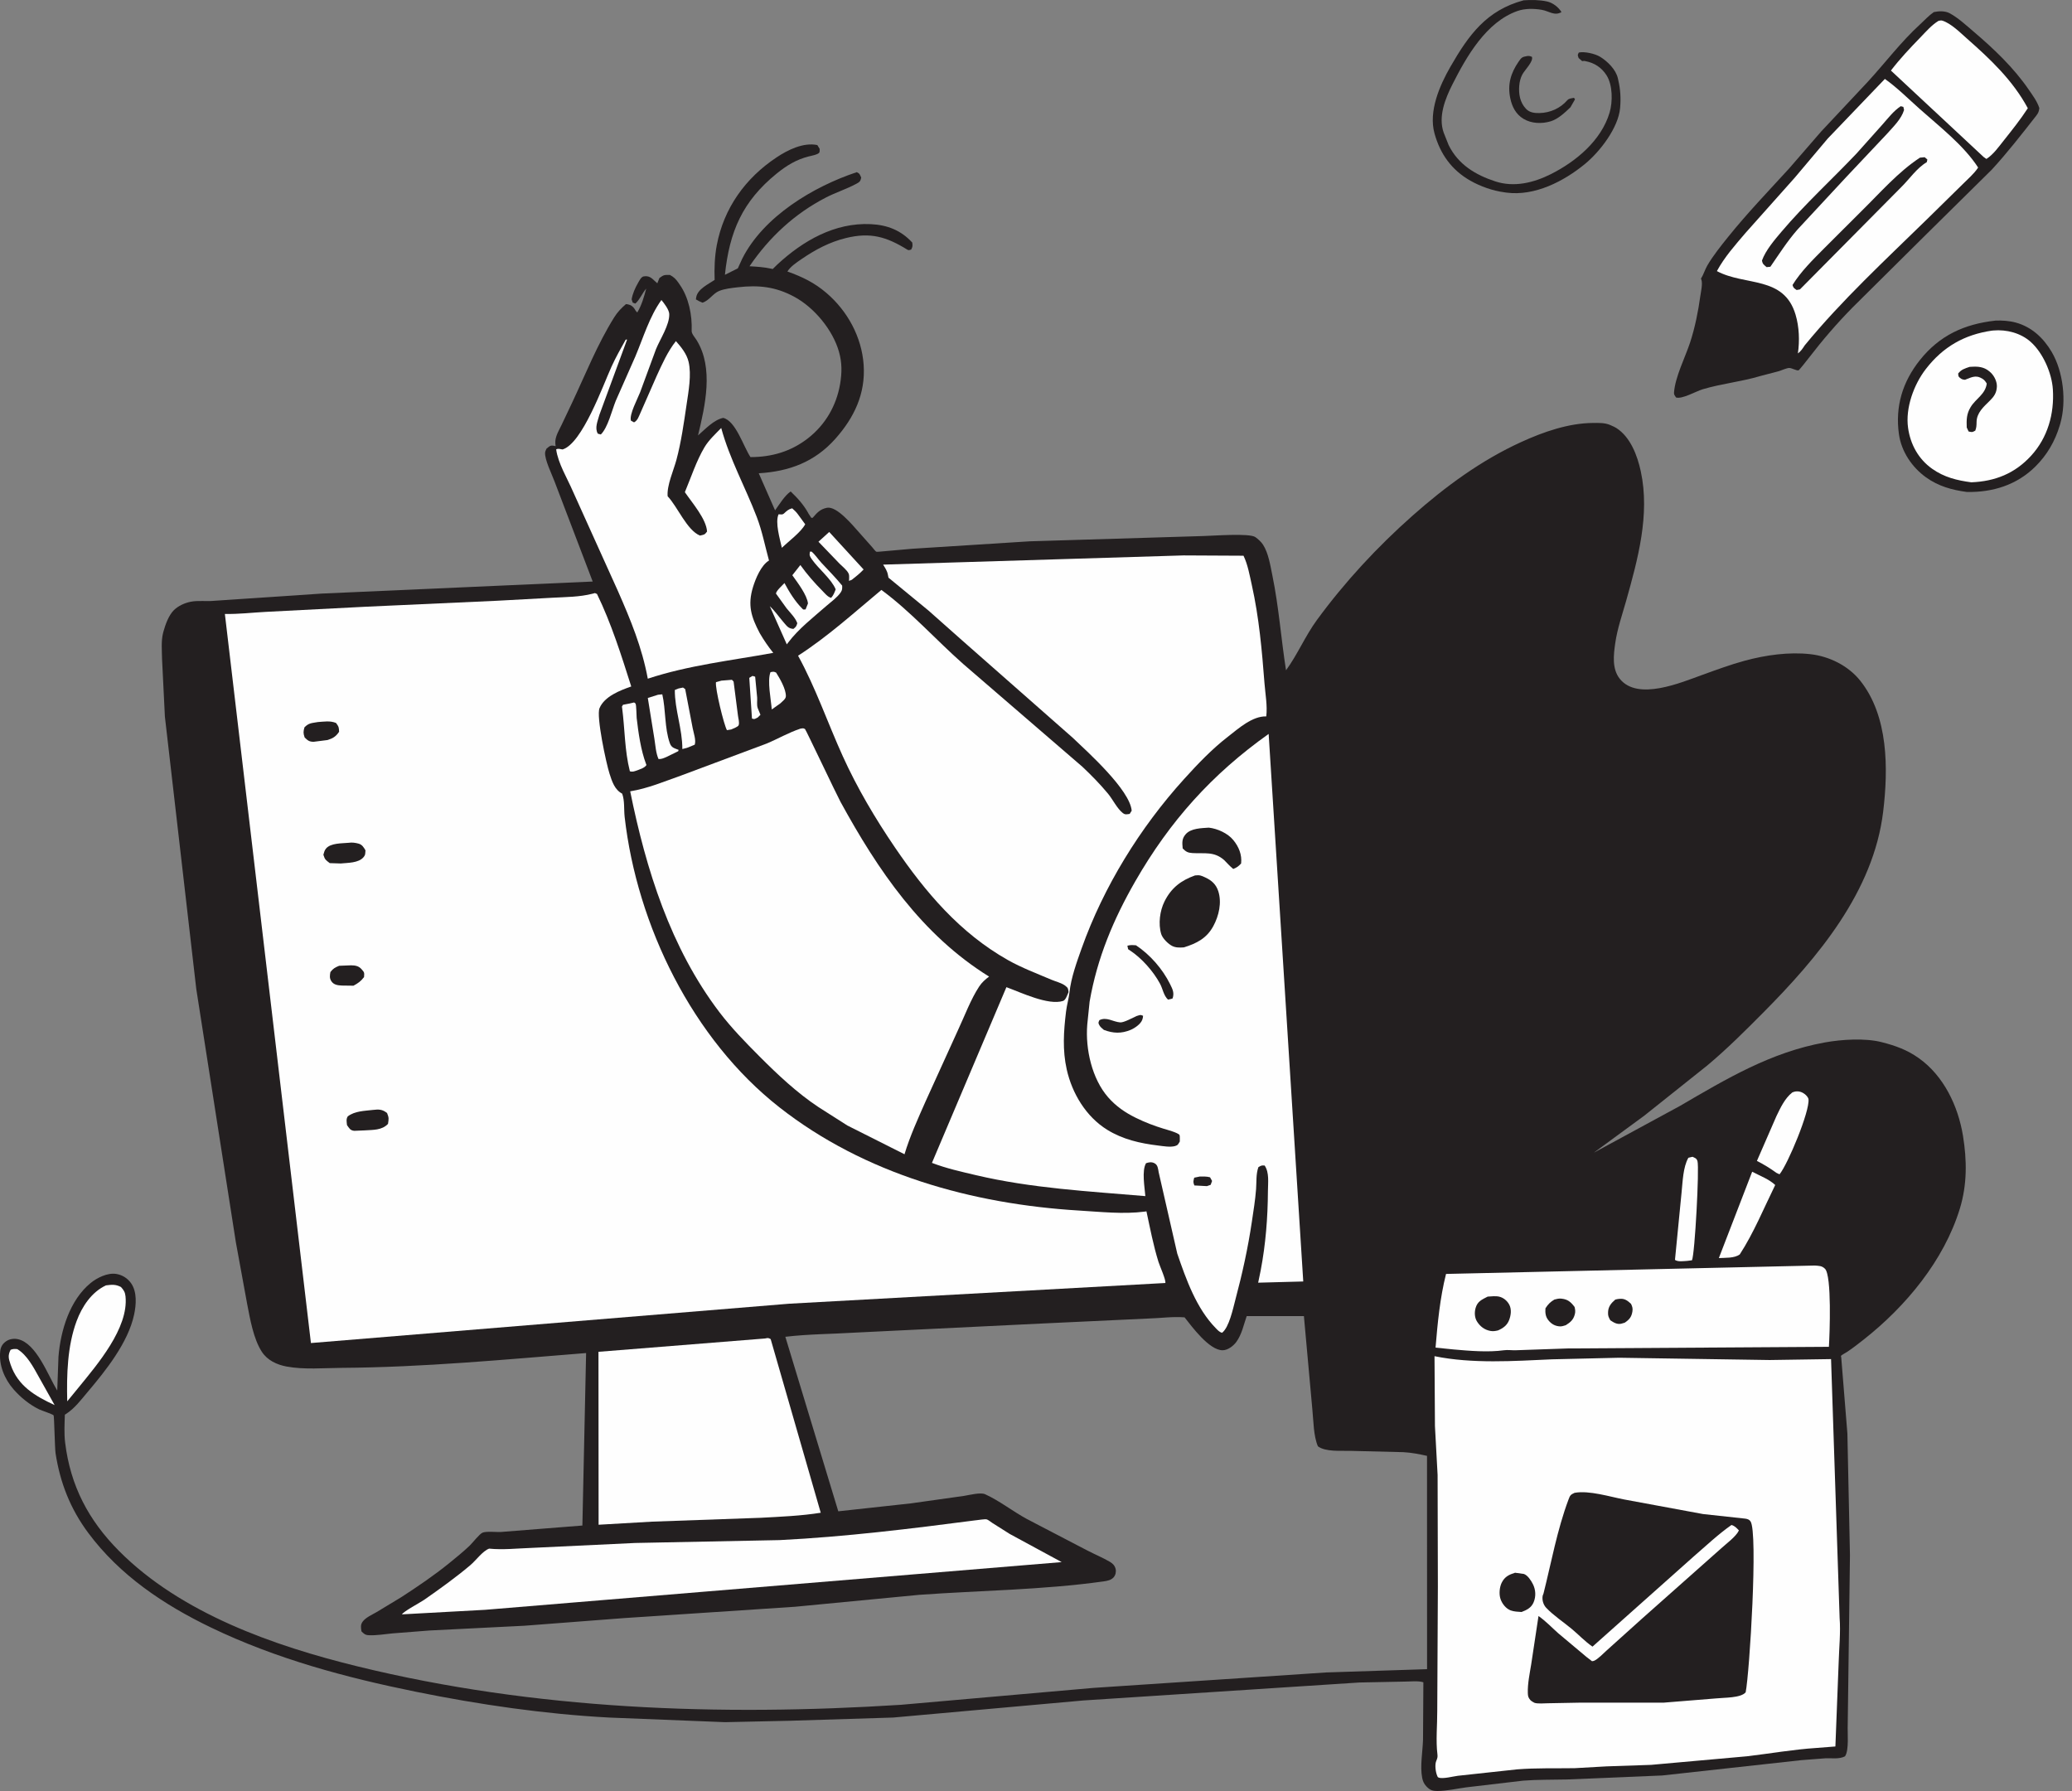 <svg width="177" height="153" viewBox="0 0 177 153" fill="none" xmlns="http://www.w3.org/2000/svg">
<rect x="0" y="0" width="177" height="153" fill="#808080" stroke="none"/>
<g clip-path="url(#clip0_162_419)">
<path d="M130.467 4.785C130.652 4.772 130.699 4.79 130.864 4.856C131.005 5.253 130.266 5.956 130.047 6.359C129.891 6.648 129.809 6.989 129.781 7.315C129.721 8.04 129.843 8.749 130.354 9.292C130.658 9.616 131.078 9.667 131.507 9.658C132.435 9.635 133.282 9.255 133.889 8.561C134.03 8.4 134.249 8.402 134.455 8.355L134.545 8.484L134.155 9.165C133.685 9.616 133.109 10.164 132.476 10.36C131.719 10.591 130.821 10.565 130.135 10.147C129.49 9.755 129.168 9.12 129.016 8.4C128.767 7.216 129.052 6.252 129.725 5.27C129.974 4.907 130.028 4.862 130.467 4.787V4.785Z" fill="#231F20"/>
<path d="M130.156 0.026C130.817 -0.019 131.499 -0.015 132.148 0.124C132.639 0.229 133.13 0.605 133.389 1.033C132.783 1.389 132.328 0.945 131.698 0.838C131.033 0.725 130.27 0.714 129.629 0.939C126.96 1.876 125.281 4.82 124.074 7.208C123.463 8.417 122.841 9.963 123.326 11.329L123.75 12.396C124.569 14.053 126.031 14.937 127.736 15.496C129.346 16.024 131.016 15.612 132.489 14.873C134.629 13.796 136.783 12.012 137.497 9.626C137.776 8.692 137.767 7.262 137.236 6.428C136.818 5.769 136.198 5.368 135.443 5.225L135.321 5.203L135.158 5.223L134.856 4.959C134.779 4.704 134.736 4.745 134.869 4.489C135.351 4.38 136.262 4.588 136.687 4.85C137.332 5.246 138.038 5.941 138.209 6.698L138.245 6.867C138.428 7.658 138.471 8.421 138.396 9.234C138.243 10.919 136.685 12.949 135.39 14.011C133.576 15.498 131.108 16.768 128.696 16.455L128.506 16.427C127.509 16.294 126.484 15.932 125.607 15.436C124.003 14.527 123.017 13.142 122.537 11.378C122.027 9.504 122.979 7.309 123.896 5.711C125.472 2.972 126.981 0.883 130.156 0.026Z" fill="#231F20"/>
<path d="M170.452 27.387C171.009 27.363 171.646 27.406 172.184 27.552C173.548 27.921 174.562 28.87 175.265 30.064C176.262 31.758 176.54 34.282 176.002 36.179L175.949 36.357C175.55 37.695 174.862 38.878 173.867 39.86C172.268 41.44 170.224 42.064 168.023 42.028C166.749 41.858 165.587 41.537 164.53 40.778C163.325 39.912 162.423 38.572 162.215 37.086C161.887 34.725 162.523 32.629 163.992 30.778C165.688 28.641 167.806 27.685 170.454 27.389L170.452 27.387Z" fill="#231F20"/>
<path d="M170.16 28.246L170.284 28.233C171.404 28.133 172.626 28.448 173.475 29.209C174.519 30.144 175.278 31.867 175.366 33.27C175.496 35.349 174.926 37.382 173.505 38.934C172.113 40.454 170.428 41.119 168.398 41.202C167.171 41.039 166.08 40.773 165.055 40.047C163.881 39.217 163.197 37.965 162.997 36.554C162.757 34.854 163.484 32.856 164.519 31.518C165.988 29.619 167.81 28.585 170.162 28.244L170.16 28.246Z" fill="#FEFEFE"/>
<path d="M168.239 31.342L168.546 31.325C169.167 31.299 169.641 31.411 170.094 31.865C170.381 32.155 170.602 32.624 170.582 33.036C170.559 33.561 170.342 33.872 169.978 34.232C169.452 34.753 168.859 35.255 168.848 36.053C168.844 36.344 168.841 36.511 168.739 36.786C168.468 36.94 168.475 36.925 168.168 36.861L168.007 36.518C167.984 35.855 167.988 35.36 168.34 34.779C168.786 34.039 169.6 33.694 169.718 32.766C169.543 32.483 169.472 32.406 169.169 32.26C168.758 32.063 168.391 32.234 167.992 32.391L167.86 32.444C167.664 32.423 167.589 32.408 167.429 32.281C167.264 32.151 167.302 32.103 167.276 31.908C167.544 31.561 167.836 31.484 168.241 31.344L168.239 31.342Z" fill="#231F20"/>
<path d="M165.195 1.033C165.623 0.939 166.166 0.922 166.56 1.136C167.289 1.535 167.973 2.172 168.601 2.706C170.336 4.181 172.027 5.789 173.316 7.675C173.657 8.173 174.021 8.655 174.21 9.232C174.174 9.511 174.131 9.643 173.953 9.873C172.726 11.44 171.502 13.016 170.156 14.484L164.526 20.044L158.244 26.276C156.896 27.648 155.695 29.046 154.522 30.57C154.434 30.684 153.699 31.627 153.637 31.638C153.435 31.67 153.06 31.428 152.839 31.434C152.612 31.441 152.226 31.623 151.997 31.696L150.352 32.129C148.757 32.607 147.066 32.772 145.464 33.25C144.87 33.428 143.702 34.114 143.176 33.956C143.086 33.81 142.988 33.726 143.001 33.548C143.095 32.204 143.95 30.549 144.373 29.267C144.789 28.002 145.07 26.604 145.25 25.286C145.303 24.902 145.455 24.28 145.346 23.907L145.303 23.808C145.526 23.459 145.636 23.045 145.846 22.683C146.332 21.849 147.008 21.006 147.614 20.252C149.25 18.217 151.077 16.317 152.835 14.392L155.579 11.226L159.541 7.002C161.072 5.336 162.367 3.595 164.041 2.062C164.427 1.711 164.762 1.331 165.195 1.033Z" fill="#231F20"/>
<path d="M165.589 1.784C165.726 1.758 165.801 1.724 165.941 1.769C166.676 2.009 167.437 2.774 168.01 3.28C170.034 5.064 171.931 6.848 173.226 9.245C172.606 10.201 171.888 11.097 171.181 11.989C170.739 12.544 170.289 13.192 169.688 13.578L169.457 13.417L161.531 6.027C162.305 5.015 163.171 4.101 164.056 3.188C164.537 2.693 164.998 2.15 165.589 1.786V1.784Z" fill="#FEFEFE"/>
<path d="M161.016 6.743C162.062 7.484 163.036 8.458 163.994 9.311C165.668 10.803 167.757 12.416 168.981 14.313C168.638 14.845 168.089 15.301 167.645 15.752L164.611 18.732C161.061 22.205 157.313 25.663 154.166 29.505C153.99 29.773 153.847 29.998 153.585 30.191C153.742 29.113 153.697 27.929 153.386 26.883C152.393 23.534 149.076 24.452 146.665 23.159C147.312 21.96 148.236 20.925 149.117 19.892L153.313 15.183L156.136 11.835L161.014 6.743H161.016Z" fill="#FEFEFE"/>
<path d="M164.016 13.468L164.416 13.43L164.646 13.629L164.594 13.854C163.728 14.364 163.115 15.299 162.401 15.998L153.759 24.722L153.478 24.775C153.249 24.612 153.206 24.61 153.126 24.347C153.836 23.191 154.878 22.173 155.83 21.214L159.024 18.026C160.611 16.468 162.144 14.692 164.013 13.466L164.016 13.468Z" fill="#231F20"/>
<path d="M162.369 9.073L162.594 9.131L162.654 9.395C162.423 10.173 161.741 10.816 161.213 11.414L157.695 15.145L153.549 19.611C152.661 20.631 151.995 21.684 151.233 22.788L150.912 22.82C150.674 22.608 150.571 22.578 150.517 22.254C150.832 21.379 151.596 20.485 152.194 19.782C154.192 17.428 156.462 15.361 158.583 13.127L160.834 10.608C161.314 10.066 161.764 9.474 162.373 9.069L162.369 9.073Z" fill="#231F20"/>
<path d="M69.043 43.837L69.303 44.234H69.423C69.8 43.801 70.058 43.492 70.645 43.378C71.49 43.215 72.855 44.892 73.398 45.494L74.5 46.736C74.566 46.811 74.781 47.092 74.849 47.128C74.905 47.158 75.239 47.113 75.327 47.109L77.921 46.879L87.953 46.243L102.778 45.792C103.576 45.777 106.732 45.526 107.236 45.882C107.476 46.052 107.737 46.288 107.896 46.534C108.363 47.259 108.522 48.333 108.693 49.165C109.244 51.843 109.435 54.565 109.858 57.26C110.844 55.912 111.496 54.334 112.493 52.97C114.885 49.703 117.653 46.719 120.68 44.039C123.487 41.554 126.529 39.32 129.953 37.759C131.835 36.899 133.983 36.147 136.069 36.132C136.56 36.127 137.071 36.108 137.532 36.299L137.669 36.361C137.81 36.423 137.945 36.481 138.078 36.565C139.287 37.343 139.875 38.925 140.164 40.267C140.964 43.968 139.907 47.793 138.908 51.345C138.574 52.529 138.155 53.723 137.982 54.941C137.838 55.95 137.69 57.149 138.381 58.002C139.916 59.893 143.61 58.304 145.404 57.659C146.603 57.228 147.82 56.774 149.051 56.441C150.837 55.959 152.818 55.676 154.666 55.886C156.274 56.07 157.893 56.872 158.911 58.15C161.325 61.177 161.308 65.686 160.87 69.329C160.049 76.165 155.275 81.819 150.601 86.525C149.064 88.073 147.518 89.619 145.841 91.021L140.477 95.296L136.157 98.467L143.515 94.473C147.486 92.157 151.276 89.885 155.882 89.053C157.324 88.793 159.318 88.665 160.738 89.027C161.917 89.327 162.914 89.683 163.917 90.397C166.052 91.913 167.272 94.494 167.686 97.02C168.029 99.121 168.048 101.2 167.42 103.248C166.065 107.675 162.811 111.596 159.202 114.437C158.746 114.797 158.285 115.157 157.8 115.481C157.727 115.53 157.299 115.766 157.271 115.818C157.249 115.856 157.279 115.906 157.286 115.951L157.813 122.466L158.032 132.862L157.841 147.351C157.809 148.002 157.972 149.529 157.607 150.037C157.112 150.294 156.49 150.185 155.946 150.204L153.886 150.363L141.997 151.673L133.853 152.014C132.605 152.044 131.355 152.018 130.111 152.115L125.238 152.689C124.447 152.796 123.622 152.991 122.822 152.998C122.365 153.002 122.153 152.925 121.84 152.595C121.641 152.385 121.542 152.149 121.488 151.868C121.296 150.871 121.531 149.64 121.561 148.62L121.591 143.712C121.165 143.567 120.477 143.652 120.009 143.652L116.124 143.73L92.541 145.265L76.309 146.723L67.547 146.997L61.938 147.119L52.012 146.723C46.498 146.427 40.958 145.621 35.547 144.525C29.524 143.305 23.596 141.714 18.039 139.041C14.006 137.101 10.231 134.577 7.536 130.947C6.007 128.887 5.137 126.672 4.747 124.151C4.682 123.742 4.633 120.985 4.58 120.91C4.509 120.809 3.548 120.496 3.357 120.404C2.515 119.992 1.771 119.387 1.154 118.682C0.384 117.803 -0.118 116.592 0.022 115.41C0.064 115.037 0.24 114.761 0.56 114.557C0.845 114.375 1.214 114.33 1.542 114.405C3.128 114.763 4.101 117.503 4.89 118.791L4.995 115.897C5.173 113.684 5.952 111.062 7.746 109.6C8.306 109.146 9.191 108.711 9.931 108.828C10.445 108.91 10.898 109.195 11.198 109.622C11.721 110.366 11.635 111.463 11.457 112.299C10.945 114.707 9.022 117.098 7.467 118.937C6.912 119.595 6.374 120.318 5.643 120.787L5.54 120.852C5.516 121.649 5.467 122.46 5.566 123.253C6.018 126.925 7.551 129.858 10.162 132.487C15.464 137.823 23.399 140.604 30.551 142.355C45.69 146.064 61.452 146.622 76.957 145.636L93.379 144.193L113.284 142.872L121.907 142.591L121.902 124.37C121.233 124.218 120.562 124.089 119.876 124.053L115.335 123.941C114.531 123.92 113.224 124.042 112.58 123.551C112.201 122.653 112.209 121.398 112.109 120.425L111.386 112.432H106.498C106.234 113.187 106.091 113.97 105.617 114.63C105.368 114.975 104.888 115.346 104.44 115.348C103.304 115.352 101.831 113.348 101.192 112.537C100.178 112.456 99.172 112.604 98.162 112.634L89.057 113.061L73.031 113.841C71.048 113.963 69.061 113.963 67.088 114.197L71.61 129.106L77.814 128.428L82.347 127.789C82.797 127.719 83.76 127.466 84.156 127.648C85.382 128.205 86.538 129.125 87.743 129.775L92.901 132.461C93.534 132.791 94.211 133.066 94.824 133.428C95.062 133.569 95.23 133.745 95.3 134.024C95.36 134.258 95.3 134.547 95.142 134.732C94.919 134.995 94.576 135.051 94.254 135.096C89.083 135.821 83.738 135.866 78.526 136.241L67.922 137.259L53.309 138.228L44.81 138.88L36.694 139.287L33.514 139.536C32.858 139.596 32.155 139.725 31.494 139.69C31.192 139.675 31.085 139.566 30.877 139.36C30.828 139.034 30.779 138.786 31.001 138.503C31.267 138.164 31.805 137.928 32.174 137.714L34.29 136.434C35.673 135.538 37.071 134.59 38.353 133.552C38.949 133.068 39.554 132.579 40.109 132.052C40.383 131.792 40.947 131.044 41.226 130.928C41.547 130.793 42.422 130.894 42.806 130.87L49.75 130.321L50.068 115.586C43.115 116.141 36.181 116.804 29.198 116.851C27.683 116.862 25.968 117.018 24.477 116.737C23.648 116.581 22.839 116.206 22.366 115.475C21.65 114.373 21.362 112.675 21.114 111.395L20.147 106.116L16.766 84.478L14.086 61.22L13.844 56.317C13.833 55.599 13.753 54.754 13.934 54.059L13.97 53.926C14.131 53.343 14.414 52.559 14.855 52.121C15.229 51.755 15.78 51.506 16.288 51.405C16.939 51.277 17.636 51.39 18.294 51.324L27.473 50.708L50.631 49.679L47.368 41.121C47.165 40.561 46.506 39.238 46.566 38.651C46.577 38.537 46.646 38.437 46.684 38.329C46.924 38.143 46.98 38.027 47.3 38.078L47.465 38.115C47.443 37.973 47.43 37.832 47.439 37.688C47.471 37.212 47.758 36.743 47.962 36.321L48.86 34.427C50.014 31.981 51.03 29.408 52.467 27.11C52.752 26.656 53.071 26.325 53.472 25.978L53.614 25.995C53.884 26.047 54.07 26.169 54.218 26.401C54.377 26.649 54.205 26.435 54.437 26.694C54.818 26.07 55.016 25.358 55.202 24.657C54.857 25.052 54.666 25.586 54.276 25.933L54.049 25.852L53.957 25.573C54.04 25.088 54.252 24.606 54.499 24.179C54.611 23.988 54.765 23.645 54.996 23.609C55.571 23.517 55.766 23.888 56.152 24.201L56.33 23.751C56.705 23.472 56.752 23.483 57.224 23.485C57.569 23.671 57.73 23.832 57.955 24.154L58.062 24.31C58.838 25.41 59.136 26.921 59.085 28.264C59.074 28.519 59.372 28.836 59.509 29.059C60.986 31.445 60.236 34.653 59.629 37.197C60.223 36.681 60.984 35.855 61.78 35.699C62.856 35.954 63.51 38.154 64.11 39.048C65.933 39.048 67.573 38.567 69.018 37.444C70.504 36.288 71.449 34.655 71.764 32.811C71.927 31.852 71.938 30.986 71.665 30.037C71.134 28.171 69.543 26.261 67.847 25.35C66.25 24.49 64.805 24.334 63.019 24.542C62.524 24.6 61.904 24.664 61.439 24.852C60.89 25.076 60.59 25.676 60.009 25.856C59.805 25.774 59.629 25.693 59.447 25.575L59.477 25.38C59.595 24.7 60.502 24.278 61.047 23.913C61.012 22.942 61.049 21.907 61.229 20.953C61.825 17.793 63.666 15.218 66.338 13.445C67.3 12.806 68.625 12.145 69.82 12.392L70.019 12.714C70.008 12.823 70.043 12.947 69.983 13.039C69.877 13.207 69.256 13.32 69.069 13.367C68.016 13.636 67.191 14.144 66.351 14.823C63.42 17.203 62.314 19.784 61.926 23.476L63.028 22.925L63.401 22.108C65.219 18.491 69.483 15.936 73.192 14.707C73.458 14.838 73.445 14.9 73.569 15.175C73.503 15.501 73.424 15.554 73.132 15.711C72.313 16.152 71.395 16.44 70.559 16.871C67.873 18.256 65.714 20.269 64.027 22.745C64.653 22.779 65.259 22.818 65.875 22.951L66.01 22.981L66.406 22.593C68.6 20.562 71.31 19.002 74.382 19.148C75.795 19.214 76.965 19.671 77.93 20.721C77.962 21.021 77.973 21.058 77.836 21.322C77.69 21.354 77.636 21.407 77.506 21.326C75.722 20.222 74.363 19.825 72.279 20.331C70.866 20.674 69.639 21.33 68.447 22.149C68.044 22.426 67.517 22.775 67.264 23.195C68.527 23.641 69.573 24.149 70.598 25.026C72.401 26.566 73.61 28.787 73.777 31.162C73.949 33.63 72.969 35.675 71.361 37.483C69.59 39.474 67.408 40.274 64.816 40.43L66.211 43.599C66.567 43.1 67.039 42.328 67.541 41.983C68.132 42.544 68.638 43.106 69.041 43.822L69.043 43.837Z" fill="#231F20"/>
<path d="M64.284 57.74L64.509 57.807L64.68 59.593C64.698 59.88 64.635 60.21 64.725 60.483L64.882 60.868L64.961 61.064L64.723 61.297C64.498 61.398 64.479 61.469 64.237 61.385L64.007 57.906L64.286 57.74H64.284Z" fill="#FEFEFE"/>
<path d="M65.821 57.419C66.057 57.383 66.07 57.352 66.297 57.455C66.621 57.964 67.144 58.864 67.133 59.473C67.129 59.717 66.827 59.919 66.655 60.09L65.928 60.607C65.866 59.788 65.527 58.146 65.819 57.419H65.821Z" fill="#FEFEFE"/>
<path d="M66.509 43.934C66.707 43.936 66.833 43.994 66.983 43.854C67.21 43.642 67.361 43.498 67.671 43.423C67.845 43.578 67.997 43.713 68.137 43.901L68.784 44.787C68.428 45.46 67.358 46.247 66.79 46.798C66.625 46.052 66.196 44.622 66.509 43.936V43.934Z" fill="#FEFEFE"/>
<path d="M57.972 58.812L58.345 58.735L58.532 58.866L59.175 62.215C59.254 62.627 59.479 63.244 59.344 63.619L58.688 63.885L58.289 63.988C58.296 62.277 57.635 60.609 57.646 58.943L57.97 58.812H57.972Z" fill="#FEFEFE"/>
<path d="M70.834 45.443L73.773 48.65C73.46 48.98 73.121 49.253 72.765 49.531L72.525 49.624L72.538 49.413C72.542 49.285 72.547 49.124 72.495 49.004C72.367 48.708 71.946 48.382 71.719 48.153L69.916 46.279L70.836 45.443H70.834Z" fill="#FEFEFE"/>
<path d="M61.632 58.144L62.526 58.073L62.667 58.223L63.038 61.111C63.064 61.362 63.182 61.707 63.1 61.949C63.051 62.095 62.611 62.245 62.464 62.316L62.099 62.376C61.846 61.943 61.076 58.802 61.162 58.276L61.63 58.144H61.632Z" fill="#FEFEFE"/>
<path d="M56.225 59.349L56.576 59.314C56.883 60.635 56.761 62.2 57.22 63.486C57.361 63.885 57.612 63.915 57.97 64.057L57.938 64.172L56.928 64.668C56.69 64.766 56.516 64.856 56.255 64.843C56.025 64.331 55.991 63.669 55.901 63.111L55.339 59.625L56.225 59.346V59.349Z" fill="#FEFEFE"/>
<path d="M0.909 115.305C1.145 115.222 1.235 115.23 1.477 115.25C2.313 115.753 2.852 116.787 3.315 117.619L4.667 120.033C3.004 119.259 1.533 118.41 0.903 116.564C0.727 116.047 0.66 115.786 0.907 115.305H0.909Z" fill="#FEFEFE"/>
<path d="M53.783 60.099L54.164 60.009C54.205 60.039 54.257 60.058 54.287 60.099C54.368 60.215 54.366 61.136 54.387 61.332C54.531 62.581 54.741 64.08 55.187 65.259L55.224 65.352C55.058 65.607 54.711 65.692 54.441 65.806C54.184 65.885 54.077 65.963 53.806 65.888C53.352 64.091 53.384 62.292 53.146 60.478C53.123 60.305 53.11 60.403 53.223 60.206L53.783 60.099Z" fill="#FEFEFE"/>
<path d="M144.227 98.904L144.585 98.82C144.814 98.934 144.928 98.939 145.007 99.2C145.175 99.764 144.782 107.16 144.536 107.662L144.13 107.714C143.813 107.729 143.35 107.814 143.084 107.628L143.65 101.848C143.747 100.928 143.77 99.721 144.227 98.906V98.904Z" fill="#FEFEFE"/>
<path d="M149.677 100.096C150.294 100.418 151.152 100.754 151.647 101.23C150.689 103.181 149.803 105.342 148.62 107.158C148.167 107.497 147.378 107.441 146.832 107.473L149.679 100.096H149.677Z" fill="#FEFEFE"/>
<path d="M69.187 47.128L69.322 47.117C69.646 47.388 69.884 47.771 70.173 48.082C70.771 48.725 71.385 49.343 71.942 50.025C71.948 50.288 71.961 50.4 71.803 50.627C71.513 51.045 70.962 51.44 70.574 51.778C69.464 52.752 68.216 53.714 67.324 54.898L67.212 55.046L65.761 51.787C66.205 52.199 66.548 52.709 66.944 53.167C67.227 53.493 67.341 53.691 67.778 53.725C68.004 53.541 68.023 53.519 68.109 53.24C67.954 52.782 67.498 52.342 67.193 51.965L66.284 50.702C66.34 50.428 66.814 50.029 67.013 49.808C67.42 50.567 67.911 51.371 68.525 51.982C68.653 52.111 68.576 52.061 68.816 52.061L69.02 51.553C68.947 50.831 68.119 49.754 67.684 49.141L68.37 48.269C68.919 49.043 69.588 49.804 70.257 50.477C70.486 50.706 70.683 50.983 70.999 51.073C71.202 50.848 71.282 50.625 71.387 50.346C71.037 49.476 69.899 48.575 69.348 47.773C69.168 47.51 69.129 47.445 69.189 47.13L69.187 47.128Z" fill="#FEFEFE"/>
<path d="M153.092 93.33C153.193 93.291 153.264 93.257 153.377 93.242C153.682 93.203 153.941 93.285 154.183 93.474C154.301 93.566 154.473 93.759 154.49 93.904C154.61 94.927 152.728 99.451 152.016 100.317L151.75 100.193C151.21 99.8 150.678 99.474 150.084 99.174L151.752 95.345C152.095 94.633 152.47 93.827 153.096 93.332L153.092 93.33Z" fill="#FEFEFE"/>
<path d="M9.06 109.804C9.555 109.74 9.879 109.707 10.334 109.945C10.57 110.207 10.685 110.383 10.722 110.741C11.001 113.462 8.286 116.592 6.695 118.551L5.744 119.711C5.688 117.458 5.752 114.988 6.545 112.853C7.008 111.607 7.825 110.374 9.058 109.802L9.06 109.804Z" fill="#FEFEFE"/>
<path d="M83.376 129.871C83.594 129.854 84.103 129.753 84.298 129.798C84.4 129.822 84.679 130.043 84.784 130.109L86.257 131.04L90.693 133.445L41.434 137.521L34.337 137.909C34.468 137.656 35.903 136.899 36.239 136.663C37.594 135.718 38.923 134.766 40.188 133.698C40.664 133.295 41.234 132.493 41.783 132.294C42.952 132.412 44.176 132.275 45.349 132.234L54.246 131.811L66.606 131.565C72.206 131.286 77.821 130.594 83.378 129.869L83.376 129.871Z" fill="#FEFEFE"/>
<path d="M155.032 108.11C155.384 108.142 155.628 108.119 155.899 108.387C156.488 108.972 156.304 113.961 156.233 115.054L133.897 115.194L129.522 115.346C129.166 115.363 128.812 115.299 128.46 115.348C127.148 115.533 125.517 115.4 124.188 115.28L122.631 115.123C122.807 113.009 123.008 110.891 123.527 108.828L155.03 108.11H155.032Z" fill="#FEFEFE"/>
<path d="M137.992 111.017C138.125 110.979 138.265 110.957 138.402 110.951C138.811 110.93 139.043 111.12 139.33 111.382C139.442 111.624 139.491 111.766 139.448 112.036C139.373 112.51 139.184 112.728 138.794 112.992L138.488 113.082C138.125 113.155 137.847 112.977 137.561 112.786C137.403 112.501 137.354 112.405 137.369 112.079C137.39 111.601 137.645 111.311 137.992 111.015V111.017Z" fill="#231F20"/>
<path d="M132.785 111.017C132.98 110.966 133.153 110.917 133.357 110.936C133.921 110.987 134.178 111.215 134.508 111.648C134.562 111.879 134.59 112.042 134.528 112.276C134.408 112.743 134.155 112.958 133.758 113.206C133.61 113.249 133.434 113.316 133.276 113.309C132.849 113.294 132.515 113.101 132.257 112.767C132.017 112.458 131.996 112.139 132.019 111.766C132.242 111.416 132.429 111.228 132.785 111.015V111.017Z" fill="#231F20"/>
<path d="M127.084 110.764C127.397 110.747 127.768 110.696 128.072 110.769C128.433 110.854 128.75 111.122 128.924 111.444C129.142 111.851 129.074 112.355 128.915 112.771C128.741 113.224 128.394 113.468 127.967 113.652C127.736 113.706 127.554 113.74 127.318 113.697C126.816 113.603 126.447 113.322 126.175 112.895C125.963 112.561 125.946 112.113 126.051 111.74C126.214 111.165 126.597 111.017 127.084 110.764Z" fill="#231F20"/>
<path d="M65.371 114.338C65.611 114.293 65.619 114.28 65.834 114.394L70.111 129.228C68.43 129.498 66.689 129.565 64.991 129.659L55.693 129.989L51.135 130.253L51.124 115.481L65.371 114.341V114.338Z" fill="#FEFEFE"/>
<path d="M56.501 25.629C56.729 25.901 57.155 26.456 57.17 26.819C57.209 27.74 56.39 28.969 56.041 29.822L54.683 33.508C54.471 34.065 53.742 35.396 53.897 35.934L54.164 36.08C54.475 35.924 54.566 35.574 54.713 35.264L56.094 32.12C56.564 31.096 57.035 30.028 57.739 29.14C58.193 29.651 58.665 30.232 58.823 30.911C59.083 32.013 58.815 33.445 58.652 34.554C58.42 36.127 58.193 37.759 57.781 39.292C57.539 40.194 56.954 41.47 57.033 42.394C57.891 43.301 58.673 45.288 59.794 45.752C60.133 45.672 60.187 45.7 60.399 45.411C60.348 44.345 59.102 42.924 58.504 42.043C59.029 40.793 59.488 39.371 60.178 38.211C60.538 37.605 61.12 37.064 61.61 36.563C62.335 39.223 63.664 41.601 64.644 44.157C65.107 45.366 65.35 46.639 65.692 47.885C65.022 48.275 64.548 49.422 64.325 50.151C63.851 51.697 64.172 52.7 64.893 54.074C65.244 54.681 65.618 55.226 66.055 55.772C62.459 56.428 58.832 56.827 55.337 57.978C54.846 55.312 53.867 52.944 52.782 50.479L48.94 41.974C48.466 40.872 47.666 39.573 47.51 38.387C47.698 38.297 47.853 38.366 48.056 38.396C49.744 37.888 51.5 32.942 52.244 31.31C52.604 30.521 53.032 29.764 53.455 29.008H53.569L51.2 35.446C51.058 35.973 50.784 36.558 51.069 37.047L51.326 37.116C51.933 36.52 52.276 35.038 52.602 34.239L54.272 30.457C54.949 28.855 55.483 27.037 56.504 25.624L56.501 25.629Z" fill="#FEFEFE"/>
<path d="M68.374 62.243C68.529 62.224 68.623 62.183 68.767 62.279C68.838 62.329 71.475 67.905 71.8 68.499C74.995 74.337 78.734 79.855 84.493 83.427C84.177 83.656 83.871 83.933 83.654 84.261C82.921 85.376 82.398 86.802 81.83 88.013L79.081 94.057C78.423 95.547 77.737 97.043 77.267 98.604L72.388 96.149L69.922 94.578C68.104 93.377 66.415 91.788 64.882 90.249C63.696 89.059 62.479 87.814 61.462 86.476C57.277 80.972 55.189 74.283 53.834 67.6C55.35 67.354 56.735 66.76 58.176 66.254L65.476 63.525C66.453 63.12 67.367 62.579 68.374 62.247V62.243Z" fill="#FEFEFE"/>
<path d="M122.543 115.854C125.768 116.514 129.305 116.27 132.579 116.122L138.318 115.987L151.169 116.182L156.417 116.103L157.149 138.211C157.245 139.44 157.103 140.786 157.067 142.025L156.788 149.195L155.17 149.321C153.167 149.452 151.225 149.799 149.235 150.033L141.041 150.766L137.24 150.895L134.509 151.049C132.871 151.075 131.235 151.021 129.601 151.15L124.539 151.699C124.145 151.746 123.259 151.988 122.903 151.853C122.8 151.814 122.815 151.795 122.768 151.686C122.633 151.371 122.556 150.749 122.691 150.432C122.783 150.213 122.822 150.101 122.792 149.868C122.644 148.684 122.783 147.357 122.777 146.159L122.83 135.527L122.807 126.006L122.58 121.825L122.543 115.856V115.854Z" fill="#FEFEFE"/>
<path d="M129.429 134.354L130.167 134.455C130.497 134.558 130.793 135.021 130.943 135.317C131.19 135.803 131.222 136.372 131.009 136.878C130.814 137.345 130.426 137.536 129.978 137.707C129.68 137.688 129.333 137.677 129.05 137.572C128.64 137.418 128.319 137.002 128.182 136.599C128.04 136.187 128.092 135.587 128.285 135.201C128.542 134.689 128.902 134.517 129.427 134.352L129.429 134.354Z" fill="#231F20"/>
<path d="M134.513 127.526C135.765 127.305 137.495 127.856 138.743 128.094L145.483 129.34L149.087 129.732C149.276 129.76 149.428 129.803 149.538 129.966C150.189 130.915 149.458 142.906 149.122 144.57C148.701 145.063 147.295 145.014 146.622 145.087L142.12 145.451H134.991L132.234 145.503C131.947 145.507 131.342 145.561 131.078 145.464C131.012 145.44 130.789 145.299 130.733 145.235C130.553 145.025 130.523 144.898 130.514 144.637C130.489 143.824 130.675 142.969 130.804 142.167L131.426 138.052C132.043 138.481 132.555 139.03 133.117 139.527L135.523 141.545L135.999 141.912L136.155 141.884C136.498 141.744 136.978 141.234 137.259 140.983L140.289 138.256L146.999 132.3C147.441 131.889 148.296 131.278 148.547 130.739C148.345 130.529 148.202 130.356 147.91 130.274C146.772 131.072 145.745 132.045 144.694 132.954L136.039 140.666C135.405 140.235 134.867 139.654 134.275 139.161C133.567 138.571 132.708 138.007 132.082 137.347C131.835 137.086 131.715 136.674 131.784 136.314L131.854 136.127C132.528 133.452 133.014 130.705 133.99 128.098C134.123 127.742 134.163 127.684 134.513 127.524V127.526Z" fill="#231F20"/>
<path d="M101.095 47.447L106.226 47.473C106.592 48.221 106.755 49.169 106.937 49.982C107.555 52.752 107.801 55.56 108.02 58.384C108.091 59.295 108.277 60.29 108.172 61.199C106.974 61.164 105.795 62.236 104.888 62.94C103.511 64.007 102.309 65.272 101.142 66.561C97.391 70.701 94.273 75.748 92.395 81.024C91.984 82.179 91.495 83.534 91.362 84.756C91.3 85.316 91.132 85.86 91.066 86.418C90.862 88.103 90.753 89.694 91.126 91.364C91.585 93.411 92.775 95.392 94.58 96.511C95.92 97.341 97.401 97.674 98.945 97.86C99.38 97.912 99.961 98.019 100.381 97.903C100.636 97.832 100.654 97.727 100.784 97.513C100.78 97.406 100.802 97.037 100.761 96.962C100.654 96.764 99.627 96.492 99.414 96.426C98.591 96.175 97.813 95.877 97.039 95.497C96.121 95.047 95.337 94.509 94.659 93.735C93.278 92.155 92.712 89.612 92.877 87.556L92.888 87.436L93.081 85.56C93.727 81.841 95.109 78.547 96.981 75.287C99.933 70.147 103.533 66.132 108.374 62.697L111.33 109.472L107.478 109.575L107.696 108.518C108.121 106.288 108.299 104.011 108.312 101.743C108.316 101.035 108.442 100.173 108.033 99.567C107.759 99.547 107.737 99.567 107.497 99.708C107.285 100.313 107.347 100.952 107.3 101.584C107.231 102.508 107.077 103.439 106.942 104.354C106.599 106.657 106.125 108.803 105.527 111.047C105.334 111.77 104.997 113.408 104.39 113.858C104.161 113.79 104.026 113.633 103.863 113.468C102.197 111.77 101.329 109.298 100.568 107.094L98.979 100.139C98.923 99.835 98.913 99.509 98.602 99.361C98.355 99.243 98.143 99.288 97.899 99.369C97.521 100.017 97.785 101.434 97.841 102.18C92.985 101.768 88.124 101.511 83.361 100.388C82.081 100.085 80.844 99.815 79.611 99.341L85.972 84.33C87.22 84.784 89.544 85.91 90.811 85.507C91.04 85.434 91.182 84.973 91.28 84.754C91.242 84.456 91.252 84.398 90.997 84.205C90.682 83.965 90.185 83.852 89.814 83.693C88.566 83.161 87.293 82.685 86.109 82.019C82.006 79.705 79.064 76.232 76.444 72.386C74.77 69.927 73.226 67.317 71.996 64.605C70.705 61.763 69.68 58.75 68.175 56.015C70.698 54.392 72.988 52.316 75.293 50.395C77.806 52.246 79.943 54.655 82.278 56.718L92.466 65.504C93.229 66.224 93.984 66.994 94.653 67.802C95.054 68.287 95.435 69.082 95.913 69.453C96.128 69.62 96.25 69.56 96.501 69.53L96.674 69.256C96.52 67.485 92.978 64.299 91.643 63.03L82.207 54.722L79.319 52.16L75.897 49.347L75.878 49.246L75.85 49.109C75.79 48.768 75.619 48.526 75.441 48.234L101.095 47.447Z" fill="#FEFEFE"/>
<path d="M102.476 100.51C102.78 100.506 103.07 100.489 103.368 100.572L103.541 100.885L103.421 101.215L103.1 101.327L102.028 101.269C101.908 100.964 101.936 100.928 102.015 100.606L102.476 100.51Z" fill="#231F20"/>
<path d="M97.108 86.791C97.361 86.722 97.397 86.66 97.646 86.774C97.631 86.922 97.635 86.958 97.579 87.112C97.448 87.481 96.934 87.831 96.589 87.977C95.787 88.313 95.092 88.279 94.297 87.981C94.117 87.826 93.975 87.728 93.874 87.507C93.799 87.34 93.855 87.305 93.915 87.149C94.533 86.842 95.064 87.29 95.693 87.34C96.008 87.365 96.795 86.928 97.108 86.789V86.791Z" fill="#231F20"/>
<path d="M96.308 80.788C96.578 80.713 96.769 80.734 97.043 80.754C98.248 81.558 99.314 82.773 99.957 84.077C100.176 84.518 100.326 84.821 100.169 85.292C100.055 85.344 99.899 85.363 99.777 85.393C99.397 85.041 99.337 84.486 99.097 84.04C98.523 82.97 97.523 81.841 96.507 81.178L96.37 81.09L96.308 80.792V80.788Z" fill="#231F20"/>
<path d="M103.265 70.703C104.007 70.788 104.877 71.181 105.357 71.766C105.825 72.337 106.108 73.025 106.022 73.764C105.795 74.009 105.662 74.109 105.351 74.232C105.072 74.009 104.828 73.732 104.577 73.477C103.704 72.71 102.911 72.939 101.867 72.875C101.462 72.849 101.308 72.759 101.031 72.48C100.988 71.987 100.947 71.653 101.29 71.262C101.743 70.748 102.632 70.75 103.267 70.703H103.265Z" fill="#231F20"/>
<path d="M102.082 74.785C102.489 74.74 102.594 74.787 102.967 74.961C103.512 75.214 103.88 75.546 104.071 76.131C104.386 77.102 104.123 78.234 103.649 79.111C103.083 80.16 102.219 80.593 101.134 80.931C100.799 80.951 100.463 80.97 100.152 80.82C99.798 80.648 99.312 80.168 99.196 79.791C98.932 78.925 99.08 77.801 99.479 77.004C100.056 75.846 100.894 75.209 102.084 74.785H102.082Z" fill="#231F20"/>
<path d="M50.828 50.666L50.998 50.741C52.22 53.249 53.08 55.989 53.924 58.643C52.97 58.98 51.639 59.481 51.214 60.495C50.923 61.19 51.783 65.201 52.066 66.085C52.282 66.758 52.505 67.463 53.148 67.798C53.373 68.404 53.288 69.146 53.361 69.792C54.42 79.071 59.162 88.776 66.576 94.591C73.863 100.306 83.043 102.86 92.181 103.413C93.999 103.522 95.982 103.741 97.789 103.503L97.935 103.481C98.252 104.948 98.518 106.365 98.964 107.804C99.065 108.13 99.614 109.343 99.549 109.602L67.418 111.371L26.561 114.731L19.21 52.447C20.378 52.473 21.529 52.331 22.694 52.271L31.252 51.83L42.489 51.319L47.197 51.062C48.352 50.998 49.504 51.006 50.633 50.715L50.828 50.663V50.666Z" fill="#FEFEFE"/>
<path d="M28.977 82.503L29.991 82.464C30.341 82.469 30.635 82.514 30.877 82.786C31.132 83.071 31.128 83.078 31.098 83.468C30.832 83.824 30.585 83.997 30.195 84.205L29.192 84.192C28.86 84.173 28.529 84.137 28.321 83.843C28.133 83.575 28.171 83.337 28.225 83.039C28.454 82.737 28.626 82.644 28.975 82.503H28.977Z" fill="#231F20"/>
<path d="M27.116 61.685C27.661 61.651 28.191 61.548 28.705 61.76C28.943 62.078 28.948 62.114 28.967 62.513C28.688 62.927 28.439 63.072 27.98 63.218L26.816 63.366C26.433 63.377 26.291 63.261 26.025 63C25.899 62.639 25.907 62.507 26.006 62.138C26.375 61.754 26.621 61.778 27.116 61.688V61.685Z" fill="#231F20"/>
<path d="M29.792 71.996C30.058 71.951 30.373 71.996 30.633 72.069C30.935 72.152 31.074 72.388 31.22 72.641C31.194 72.915 31.233 73.016 31.047 73.235C30.618 73.73 29.717 73.702 29.108 73.764L28.169 73.734C27.826 73.466 27.756 73.449 27.625 73.016C27.678 72.83 27.719 72.643 27.848 72.491C28.251 72.006 29.211 72.053 29.794 71.996H29.792Z" fill="#231F20"/>
<path d="M31.84 94.818C32.352 94.762 32.648 94.749 33.066 95.084C33.235 95.497 33.209 95.585 33.145 96.01C32.616 96.567 31.863 96.514 31.143 96.565L30.259 96.602C29.901 96.563 29.839 96.379 29.644 96.117C29.616 95.851 29.552 95.603 29.709 95.367C30.313 94.908 31.111 94.906 31.84 94.818Z" fill="#231F20"/>
</g>
<defs>
<clipPath id="clip0_162_419">
<rect width="176.27" height="153" fill="white"/>
</clipPath>
</defs>
</svg>
